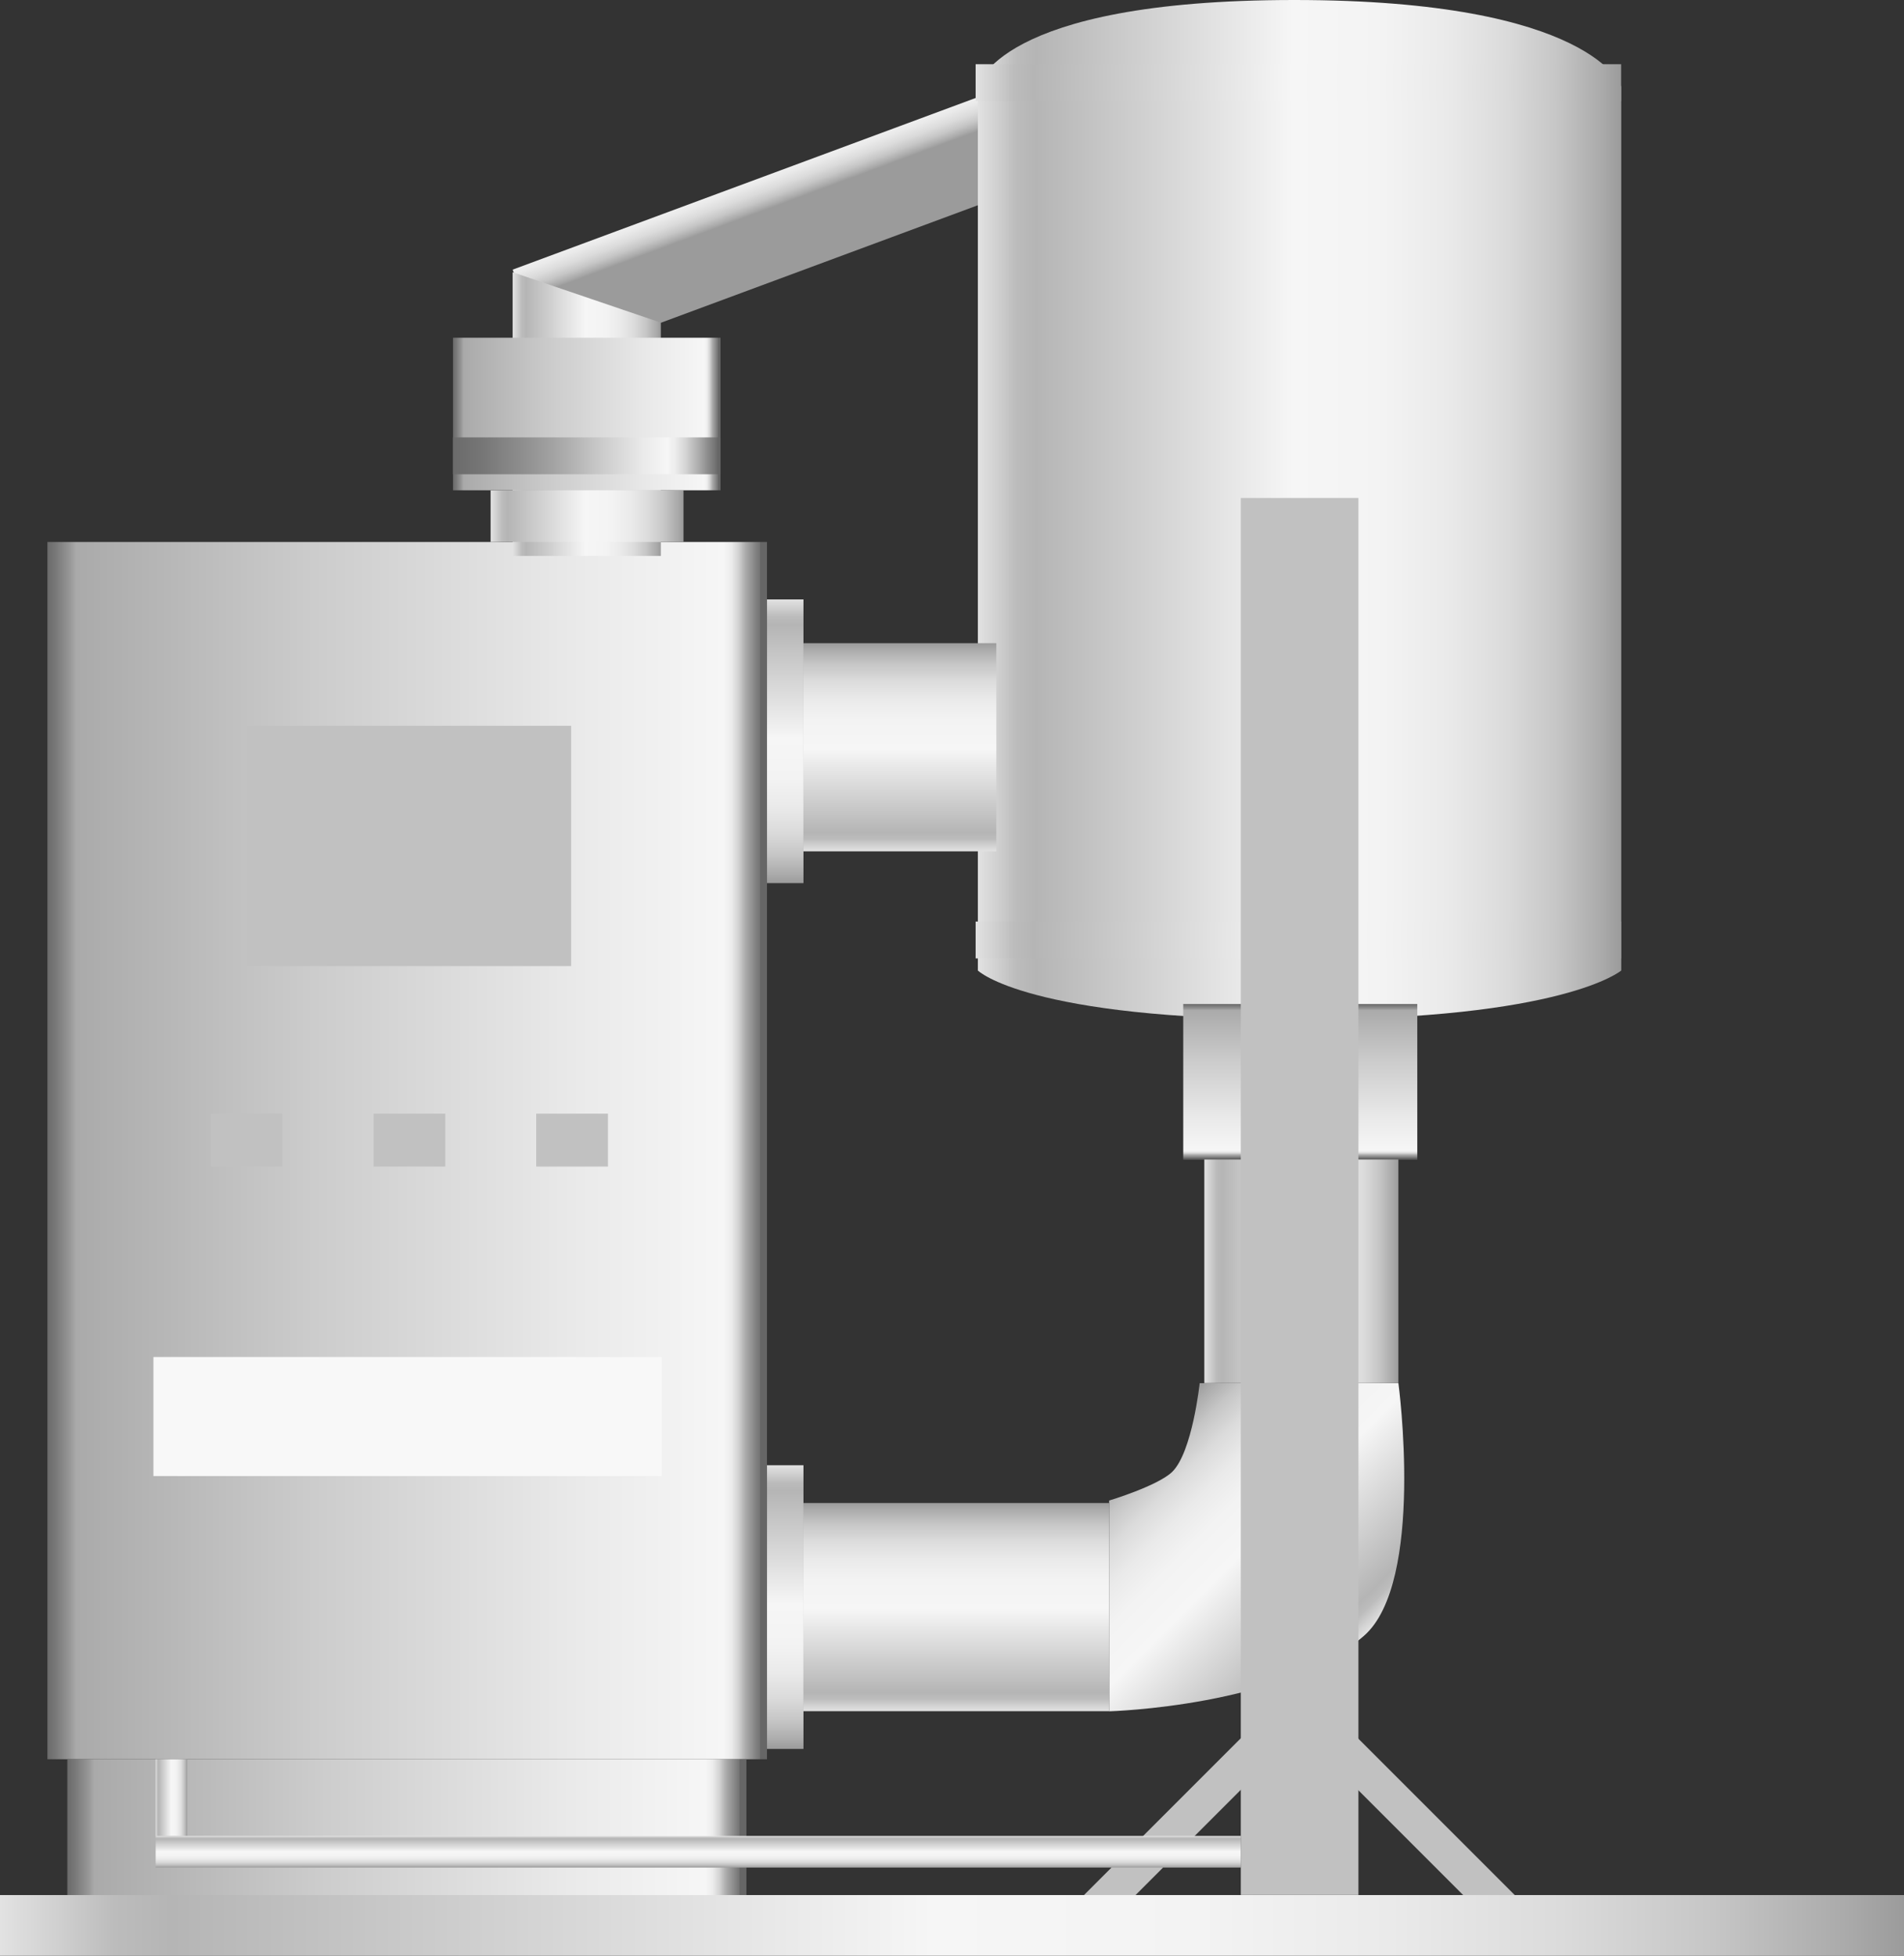 <svg xmlns="http://www.w3.org/2000/svg" xmlns:xlink="http://www.w3.org/1999/xlink" viewBox="0 0 146.19 150.14"><rect x="0" y="0" width="146.19" height="150.14" fill="#333333" stroke="none"/><defs><style>.cls-1{fill:url(#未命名的渐变_74);}.cls-2{fill:#c1c1c1;}.cls-3{fill:#f8f8f8;}.cls-4{fill:url(#未命名的渐变_105);}.cls-5{fill:url(#未命名的渐变_105-2);}.cls-6{fill:url(#未命名的渐变_74-2);}.cls-7{fill:url(#未命名的渐变_105-3);}.cls-8{fill:url(#未命名的渐变_105-4);}.cls-9{fill:url(#未命名的渐变_105-5);}.cls-10{fill:url(#未命名的渐变_105-6);}.cls-11{fill:url(#未命名的渐变_74-3);}.cls-12{fill:url(#未命名的渐变_67);}.cls-13{fill:url(#未命名的渐变_105-7);}.cls-14{fill:url(#未命名的渐变_105-8);}.cls-15{fill:url(#未命名的渐变_105-9);}.cls-16{fill:url(#未命名的渐变_105-10);}.cls-17{fill:url(#未命名的渐变_105-11);}.cls-18{fill:url(#未命名的渐变_105-12);}.cls-19{fill:url(#未命名的渐变_74-4);}.cls-20{fill:url(#未命名的渐变_105-13);}.cls-21{fill:url(#未命名的渐变_105-14);}.cls-22{fill:url(#未命名的渐变_105-15);}</style><linearGradient id="未命名的渐变_74" x1="3.64" y1="88.33" x2="58.89" y2="88.33" gradientUnits="userSpaceOnUse"><stop offset="0" stop-color="#6b6b6b"/><stop offset="0.01" stop-color="#767676"/><stop offset="0.03" stop-color="#959595"/><stop offset="0.04" stop-color="#aaa"/><stop offset="0.37" stop-color="#ccc"/><stop offset="0.74" stop-color="#eaeaea"/><stop offset="0.94" stop-color="#f6f6f6"/><stop offset="0.95" stop-color="#ededed"/><stop offset="0.96" stop-color="#d4d4d4"/><stop offset="0.97" stop-color="#ababab"/><stop offset="0.99" stop-color="#737373"/><stop offset="0.99" stop-color="#666"/></linearGradient><linearGradient id="未命名的渐变_105" x1="80.08" y1="-1430.64" x2="80.08" y2="-1442.01" gradientTransform="translate(-81.3 999.74) scale(1.75 0.68)" gradientUnits="userSpaceOnUse"><stop offset="0" stop-color="#e2e2e2"/><stop offset="0.03" stop-color="#d0d0d0"/><stop offset="0.06" stop-color="#bcbcbc"/><stop offset="0.09" stop-color="#b5b5b5"/><stop offset="0.49" stop-color="#f6f6f6"/><stop offset="0.63" stop-color="#f3f3f3"/><stop offset="0.73" stop-color="#eaeaea"/><stop offset="0.82" stop-color="#dbdbdb"/><stop offset="0.9" stop-color="#c6c6c6"/><stop offset="0.97" stop-color="#aaa"/><stop offset="1" stop-color="#9b9b9b"/></linearGradient><linearGradient id="未命名的渐变_105-2" x1="609.92" y1="-617.11" x2="609.92" y2="-628.48" gradientTransform="translate(-577.74 -578.13) rotate(90)" xlink:href="#未命名的渐变_105"/><linearGradient id="未命名的渐变_74-2" x1="5.17" y1="140.27" x2="57.31" y2="140.27" xlink:href="#未命名的渐变_74"/><linearGradient id="未命名的渐变_105-3" x1="75.08" y1="39.14" x2="124.48" y2="39.14" gradientTransform="matrix(1, 0, 0, 1, 0, 0)" xlink:href="#未命名的渐变_105"/><linearGradient id="未命名的渐变_105-4" x1="-154.42" y1="-326.53" x2="-138.41" y2="-342.54" gradientTransform="matrix(-1, 0, 0, 1, -50.51, 452.95)" xlink:href="#未命名的渐变_105"/><linearGradient id="未命名的渐变_105-5" x1="11.95" y1="138.01" x2="14.38" y2="138.01" gradientTransform="matrix(1, 0, 0, 1, 0, 0)" xlink:href="#未命名的渐变_105"/><linearGradient id="未命名的渐变_105-6" x1="37.67" y1="39.63" x2="52.48" y2="39.63" gradientTransform="matrix(1, 0, 0, 1, 0, 0)" xlink:href="#未命名的渐变_105"/><linearGradient id="未命名的渐变_74-3" x1="34.78" y1="31.79" x2="55.32" y2="31.79" xlink:href="#未命名的渐变_74"/><linearGradient id="未命名的渐变_67" x1="34.78" y1="35" x2="55.32" y2="35" gradientUnits="userSpaceOnUse"><stop offset="0" stop-color="#6b6b6b"/><stop offset="0.11" stop-color="#767676"/><stop offset="0.3" stop-color="#959595"/><stop offset="0.41" stop-color="#aaa"/><stop offset="0.56" stop-color="#ccc"/><stop offset="0.71" stop-color="#eaeaea"/><stop offset="0.8" stop-color="#f6f6f6"/><stop offset="0.83" stop-color="#ededed"/><stop offset="0.87" stop-color="#d4d4d4"/><stop offset="0.92" stop-color="#ababab"/><stop offset="0.98" stop-color="#737373"/><stop offset="0.99" stop-color="#666"/></linearGradient><linearGradient id="未命名的渐变_105-7" x1="74.91" y1="72.16" x2="124.48" y2="72.16" gradientTransform="matrix(1, 0, 0, 1, 0, 0)" xlink:href="#未命名的渐变_105"/><linearGradient id="未命名的渐变_105-8" x1="74.91" y1="6.35" x2="124.48" y2="6.35" gradientTransform="matrix(1, 0, 0, 1, 0, 0)" xlink:href="#未命名的渐变_105"/><linearGradient id="未命名的渐变_105-9" x1="69.09" y1="65.36" x2="69.09" y2="49.38" gradientTransform="matrix(1, 0, 0, 1, 0, 0)" xlink:href="#未命名的渐变_105"/><linearGradient id="未命名的渐变_105-10" x1="624.15" y1="-638.03" x2="645.93" y2="-638.03" gradientTransform="translate(-574.75 694.94)" xlink:href="#未命名的渐变_105"/><linearGradient id="未命名的渐变_105-11" x1="690.62" y1="-638.03" x2="712.4" y2="-638.03" gradientTransform="translate(-641.22 761.41)" xlink:href="#未命名的渐变_105"/><linearGradient id="未命名的渐变_105-12" x1="673.42" y1="-670.21" x2="673.42" y2="-685.11" gradientTransform="translate(-573.5 772.95)" xlink:href="#未命名的渐变_105"/><linearGradient id="未命名的渐变_74-4" x1="655.21" y1="-677.57" x2="667.15" y2="-677.57" gradientTransform="translate(-561.35 760.62)" xlink:href="#未命名的渐变_74"/><linearGradient id="未命名的渐变_105-13" x1="73.42" y1="131.37" x2="73.42" y2="115.39" gradientTransform="matrix(1, 0, 0, 1, 0, 0)" xlink:href="#未命名的渐变_105"/><linearGradient id="未命名的渐变_105-14" x1="0" y1="147.81" x2="146.19" y2="147.81" gradientTransform="matrix(1, 0, 0, 1, 0, 0)" xlink:href="#未命名的渐变_105"/><linearGradient id="未命名的渐变_105-15" x1="689.96" y1="-623.38" x2="692.39" y2="-623.38" gradientTransform="translate(-637.56 765.54)" xlink:href="#未命名的渐变_105"/></defs><title>Wastewater evaporator（废水蒸发器）</title><g id="图层_2" data-name="图层 2"><g id="图层_125" data-name="图层 125"><g id="Wastewater_evaporator_废水蒸发器_" data-name="Wastewater evaporator（废水蒸发器）"><rect class="cls-1" x="3.64" y="41.61" width="55.25" height="93.45"/><rect class="cls-2" x="16.18" y="85.5" width="5.51" height="4.06"/><rect class="cls-3" x="11.78" y="104.18" width="39.02" height="9.14"/><rect class="cls-2" x="28.68" y="85.5" width="5.51" height="4.06"/><rect class="cls-2" x="41.17" y="85.5" width="5.51" height="4.06"/><rect class="cls-2" x="19.02" y="55.72" width="24.83" height="18.45"/><rect class="cls-4" x="39.53" y="13.84" width="38.04" height="7.78" transform="translate(119.61 14.01) rotate(159.66)"/><polygon class="cls-5" points="39.36 42.68 39.36 20.9 50.74 24.77 50.74 42.68 39.36 42.68"/><rect class="cls-6" x="5.17" y="135.06" width="52.14" height="10.43"/><path class="cls-7" d="M124.48,74.51s-4.4,3.76-24.7,3.76c-20.88,0-24.7-3.76-24.7-3.76V6.66S76.4,0,99.37,0s25.11,6.66,25.11,6.66Z"/><path class="cls-8" d="M90,113c1.55-1.51,2.11-6.81,2.11-6.81h15.26s2.06,15.29-2.65,19.4c-6.21,5.43-19.56,5.79-19.56,5.79V115.2S88.88,114.08,90,113Z"/><rect class="cls-9" x="11.95" y="135.06" width="2.43" height="5.89"/><rect class="cls-10" x="37.67" y="37.65" width="14.81" height="3.96"/><rect class="cls-11" x="34.78" y="25.93" width="20.54" height="11.71"/><rect class="cls-12" x="34.78" y="33.58" width="20.54" height="2.83"/><rect class="cls-13" x="74.91" y="70.75" width="49.56" height="2.83"/><rect class="cls-14" x="74.91" y="4.93" width="49.56" height="2.83"/><rect class="cls-15" x="61.69" y="49.38" width="14.81" height="15.98"/><rect class="cls-16" x="49.4" y="55.51" width="21.78" height="2.8" transform="translate(117.2 -3.38) rotate(90)"/><rect class="cls-17" x="49.4" y="121.98" width="21.78" height="2.8" transform="translate(183.67 63.09) rotate(90)"/><rect class="cls-18" x="89.03" y="87.84" width="21.78" height="14.9" transform="translate(195.21 -4.63) rotate(90)"/><rect class="cls-19" x="93.86" y="74.06" width="11.94" height="17.97" transform="translate(182.88 -16.78) rotate(90)"/><rect class="cls-20" x="61.69" y="115.39" width="23.47" height="15.98"/><rect class="cls-2" x="95.27" y="38.23" width="9.03" height="107.25"/><rect class="cls-2" x="80.88" y="137.52" width="21.78" height="2.8" transform="translate(254.9 172.26) rotate(135)"/><rect class="cls-2" x="98.22" y="138.88" width="21.78" height="2.8" transform="translate(131.15 -36.07) rotate(45)"/><rect class="cls-21" y="145.49" width="146.19" height="4.65"/><rect class="cls-22" x="52.4" y="100.51" width="2.43" height="83.32" transform="translate(195.78 88.55) rotate(90)"/></g></g></g></svg>